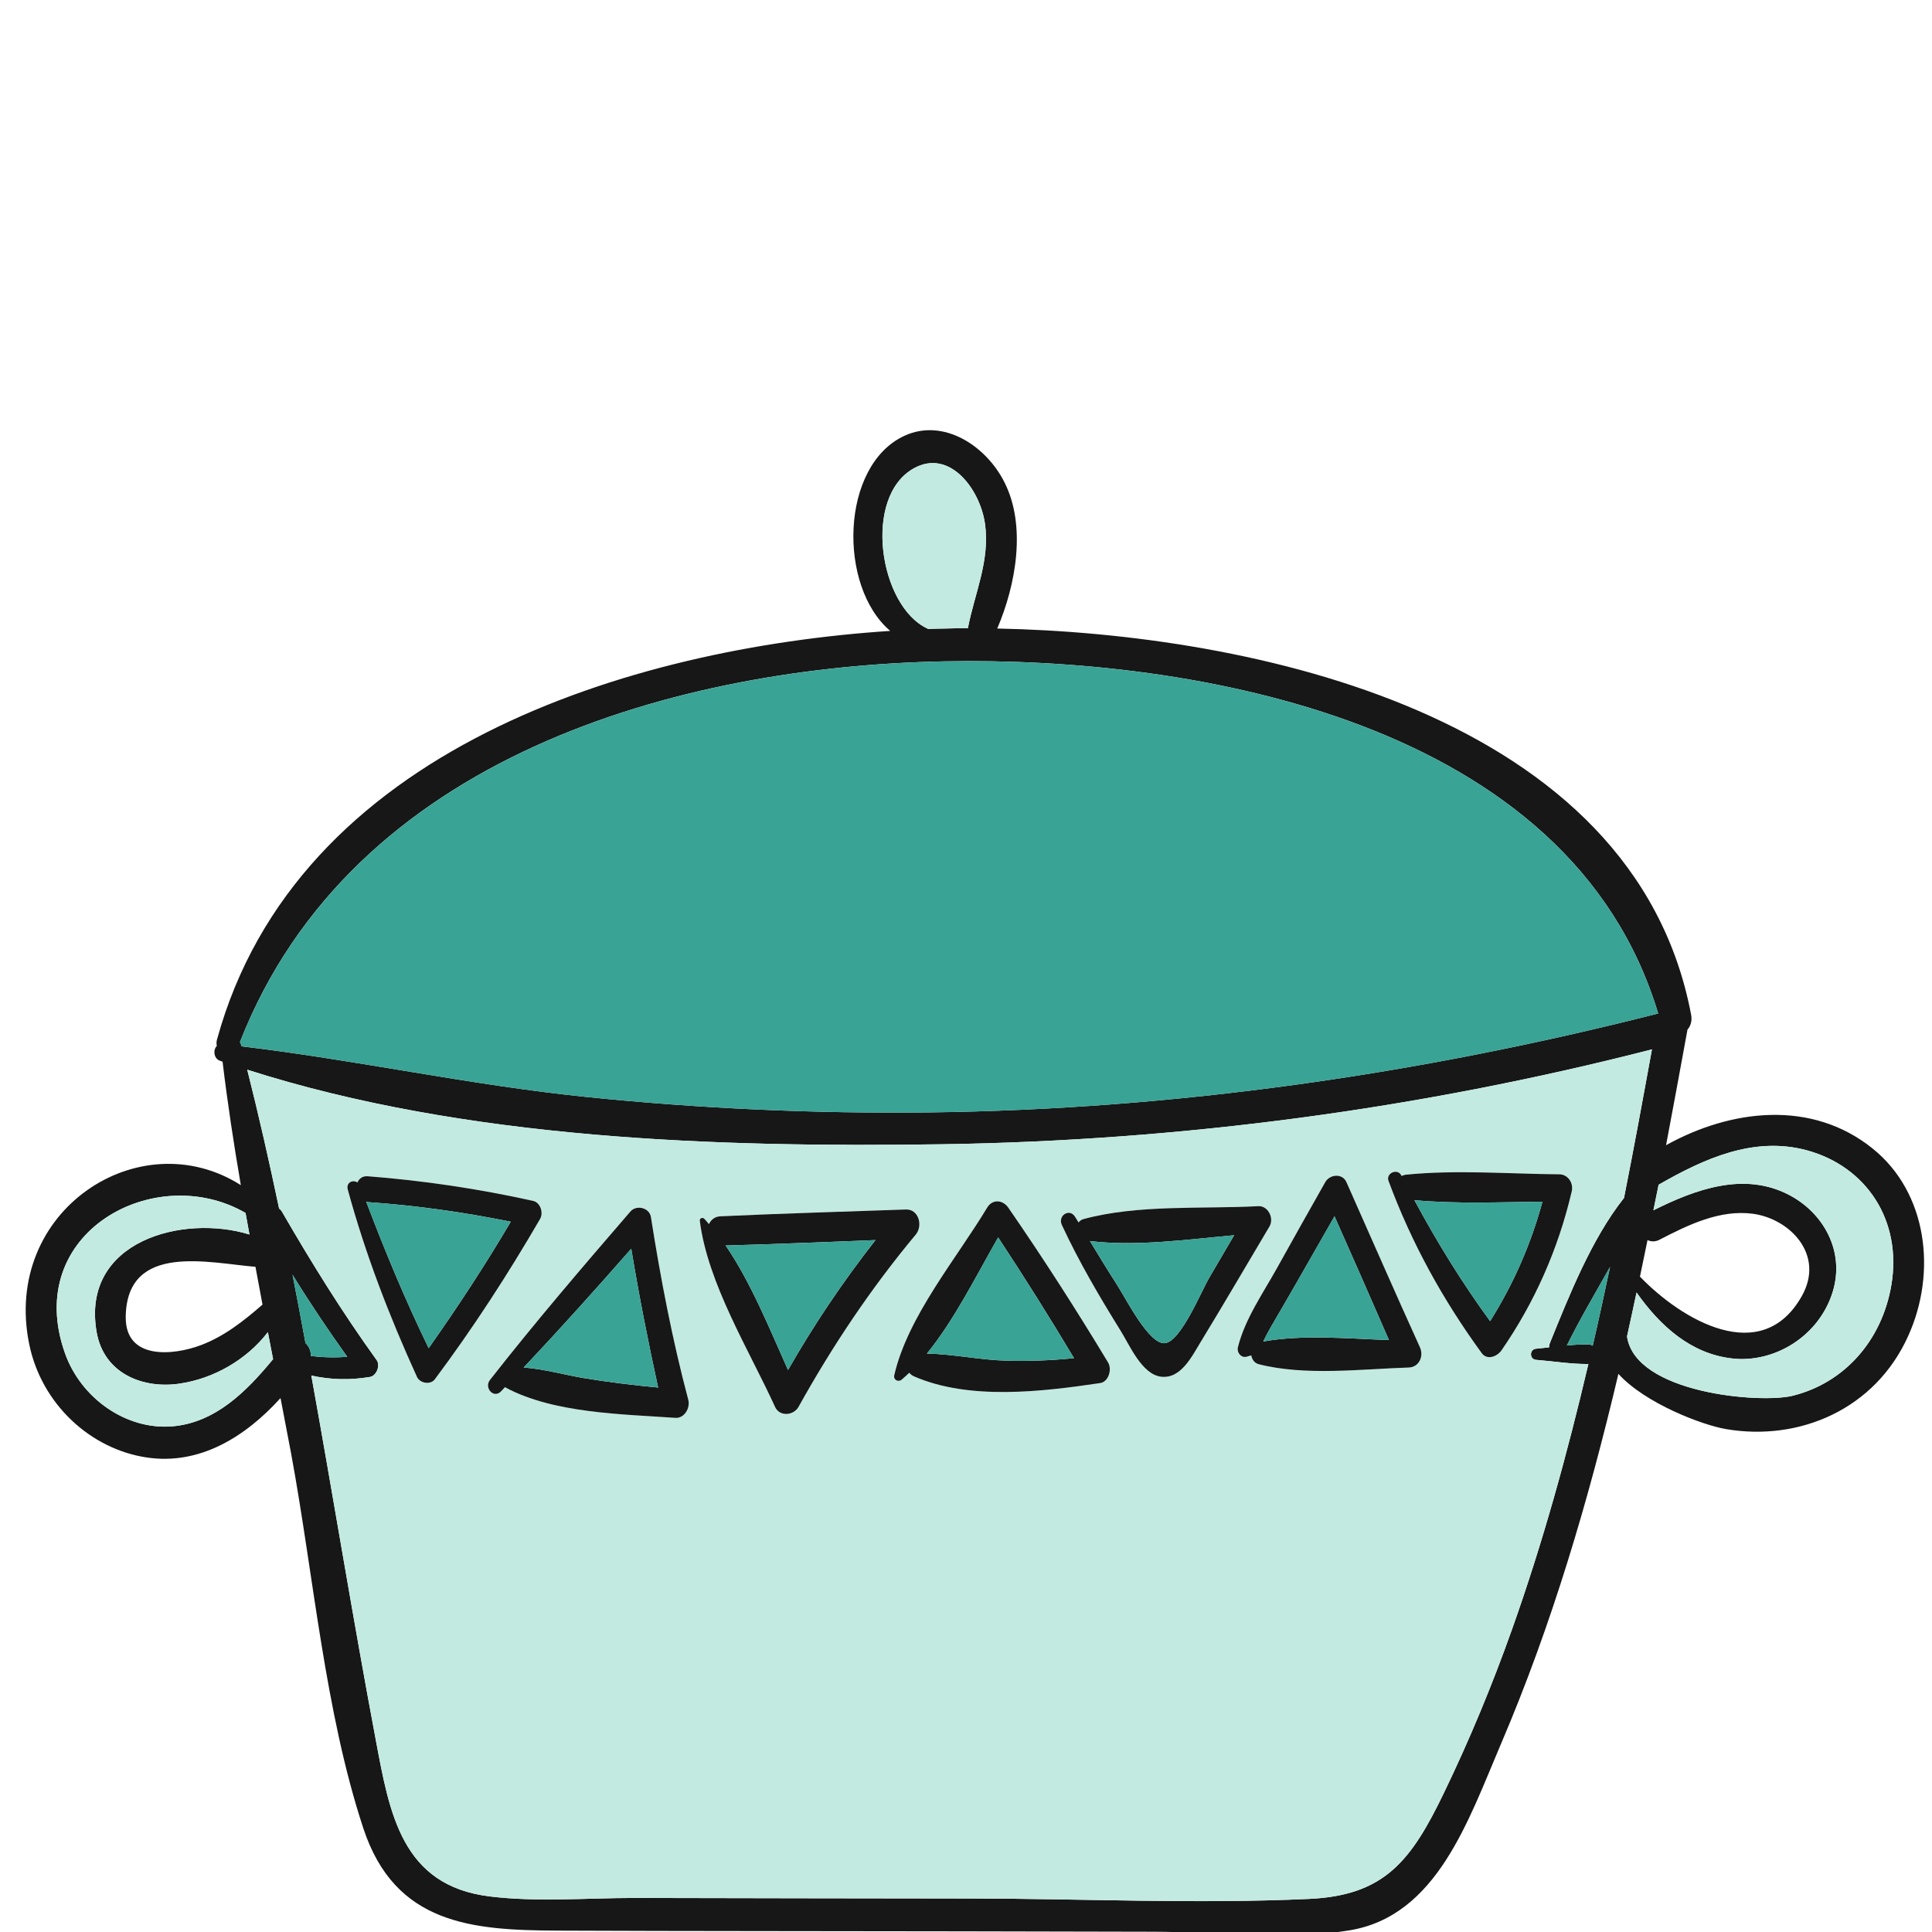 <?xml version="1.0" encoding="UTF-8" standalone="no"?>
<svg
   xmlns:dc="http://purl.org/dc/elements/1.1/"
   xmlns:cc="http://creativecommons.org/ns#"
   xmlns:rdf="http://www.w3.org/1999/02/22-rdf-syntax-ns#"
   xmlns:svg="http://www.w3.org/2000/svg"
   xmlns="http://www.w3.org/2000/svg"
   xmlns:sodipodi="http://sodipodi.sourceforge.net/DTD/sodipodi-0.dtd"
   xmlns:inkscape="http://www.inkscape.org/namespaces/inkscape"
   width="200"
   height="200"
   viewBox="0 0 52.917 52.917"
   version="1.1"
   id="svg1636"
   inkscape:version="1.0.2-2 (e86c870879, 2021-01-15)"
   sodipodi:docname="1.svg">
  <defs
     id="defs1630" />
  <sodipodi:namedview
     id="base"
     pagecolor="#ffffff"
     bordercolor="#666666"
     borderopacity="1.0"
     inkscape:pageopacity="0.0"
     inkscape:pageshadow="2"
     inkscape:zoom="2.8"
     inkscape:cx="130.21836"
     inkscape:cy="115.454"
     inkscape:document-units="mm"
     inkscape:current-layer="layer1"
     inkscape:document-rotation="0"
     showgrid="false"
     units="px"
     inkscape:window-width="2400"
     inkscape:window-height="1271"
     inkscape:window-x="2391"
     inkscape:window-y="-9"
     inkscape:window-maximized="1" />
  <g
     inkscape:label="Layer 1"
     inkscape:groupmode="layer"
     id="layer1">
    <g
       id="g3964"
       transform="matrix(0.366,0,0,0.39,-256.304,-64.11)">
      <path
         id="path1328"
         style="fill:#171717;fill-opacity:1;fill-rule:nonzero;stroke:none;stroke-width:0.133"
         d="m 719.929,256.008 c -0.175,-0.888 -0.351,-1.777 -0.527,-2.656 -3.429,-0.255 -9.621,-1.749 -9.709,3.496 -0.049,3.087 3.584,2.725 5.607,2.013 1.759,-0.616 3.213,-1.7 4.629,-2.853 z m 0.792,3.829 c -0.137,-0.635 -0.264,-1.26 -0.391,-1.895 -1.621,1.973 -4.103,3.272 -6.604,3.613 -2.705,0.381 -5.665,-0.673 -6.212,-3.623 -1.181,-6.408 6.476,-8.293 11.439,-6.848 -0.097,-0.497 -0.196,-1.005 -0.293,-1.513 -6.749,-3.673 -16.713,1.357 -13.519,9.836 1.201,3.193 4.6,5.421 8.048,5.148 3.195,-0.255 5.52,-2.423 7.532,-4.719 z m 2.813,-0.224 c 0.917,0.107 1.827,0.127 2.735,0.059 -1.427,-1.876 -2.804,-3.791 -4.093,-5.764 0.332,1.593 0.655,3.195 0.968,4.796 0.263,0.235 0.429,0.567 0.391,0.909 z m 49.181,-51.107 c 0.508,-2.471 1.671,-4.747 1.279,-7.345 -0.371,-2.423 -2.647,-5.284 -5.323,-3.887 -3.849,2.012 -2.589,9.689 1.016,11.252 0.019,0.009 0.029,0.029 0.039,0.029 0.42,-0.009 0.849,-0.029 1.26,-0.029 0.567,-0.02 1.143,-0.02 1.729,-0.02 z m 46.759,50.393 c 0.459,-1.847 0.879,-3.692 1.299,-5.539 -1.103,1.836 -2.247,3.653 -3.232,5.519 0.536,-0.048 1.073,-0.088 1.601,-0.077 0.137,0 0.244,0.039 0.332,0.097 z m 2.344,-10.384 c 0.733,-3.467 1.417,-6.955 2.091,-10.432 -17.396,4.191 -35.193,6.408 -53.088,6.663 -16.84,0.233 -35.663,-0.323 -52.035,-5.236 0.869,3.223 1.651,6.476 2.384,9.748 0.077,0.059 0.156,0.127 0.215,0.225 2.208,3.584 4.513,7.072 7.081,10.412 0.303,0.391 -0.009,1.113 -0.488,1.192 -1.504,0.235 -2.931,0.205 -4.396,-0.097 1.641,8.517 3.116,17.073 4.807,25.504 1.045,5.245 1.944,10.315 8.537,11.076 3.555,0.411 7.276,0.108 10.861,0.108 8.411,0.019 16.82,0.029 25.231,0.039 8.381,0.011 16.859,0.391 25.231,0.029 5.665,-0.244 7.648,-2.685 10.109,-7.481 1.905,-3.703 3.585,-7.512 5.06,-11.4 2.315,-6.105 4.152,-12.367 5.733,-18.685 h -0.009 c -1.289,0.009 -2.617,-0.196 -3.907,-0.293 -0.508,-0.04 -0.499,-0.743 0,-0.781 0.321,-0.029 0.644,-0.059 0.976,-0.097 0,-0.089 0.011,-0.176 0.049,-0.275 1.465,-3.389 3.116,-7.316 5.557,-10.217 z m 2.432,-12.923 c 0.04,-0.019 0.079,-0.019 0.128,-0.019 -6.584,-20.601 -34.804,-25.075 -53.392,-24.743 -19.848,0.352 -44.356,6.623 -52.747,26.744 0.039,0.059 0.079,0.128 0.097,0.205 0.011,0.029 0.02,0.059 0.02,0.088 8.625,0.967 17.152,2.725 25.807,3.556 8.547,0.82 17.143,1.181 25.739,1.084 18.324,-0.215 36.532,-2.667 54.348,-6.916 z m 10.872,19.82 c 1.739,-2.892 -0.869,-5.421 -3.643,-5.783 -2.481,-0.313 -4.845,0.771 -7.013,1.825 -0.323,0.157 -0.636,0.137 -0.889,0.02 -0.185,0.86 -0.381,1.719 -0.567,2.569 3.116,3.037 9.104,6.379 12.112,1.368 z m 6.701,-0.772 c 0.82,-4.552 -1.876,-8.343 -6.34,-9.475 -3.956,-0.997 -7.668,0.585 -11.076,2.421 -0.128,0.596 -0.264,1.192 -0.391,1.797 3.164,-1.484 6.759,-2.715 10.109,-1.103 2.617,1.26 4.268,4.004 3.292,6.885 -1.036,3.077 -4.367,4.972 -7.531,4.621 -3.068,-0.333 -5.363,-2.276 -7.131,-4.631 -0.235,1.025 -0.469,2.061 -0.713,3.087 0.615,3.995 9.933,4.719 12.365,4.171 3.879,-0.888 6.711,-3.868 7.415,-7.775 z m -1.387,-9.583 c 4.083,3.087 4.805,8.673 2.656,13.137 -2.471,5.168 -8.147,7.435 -13.645,6.555 -1.729,-0.273 -6.027,-1.787 -8.049,-3.877 -2.236,8.879 -4.972,17.611 -8.781,25.972 -2.452,5.383 -4.796,12.093 -11.34,13.109 -4.708,0.732 -9.915,0.107 -14.672,0.097 -4.855,-0.009 -9.709,-0.02 -14.553,-0.029 -10.032,-0.02 -20.055,-0.009 -30.085,-0.049 -6.359,-0.029 -12.112,-0.439 -14.487,-7.169 -2.9,-8.253 -3.721,-17.768 -5.411,-26.344 -0.264,-1.299 -0.528,-2.588 -0.792,-3.888 -2.637,2.736 -6.065,4.728 -10.012,4.172 -4.209,-0.587 -7.872,-3.751 -8.791,-7.941 -2.061,-9.397 8.264,-15.707 15.833,-11.185 -0.527,-2.881 -0.996,-5.772 -1.367,-8.673 -0.069,-0.02 -0.137,-0.039 -0.205,-0.068 -0.46,-0.147 -0.517,-0.772 -0.225,-1.036 -0.029,-0.127 -0.039,-0.273 0.011,-0.439 5.957,-20.425 30.984,-27.517 50.383,-28.708 -3.927,-3.127 -3.732,-11.605 1.045,-13.695 2.92,-1.28 6.144,0.683 7.521,3.291 1.621,3.039 0.849,7.151 -0.557,10.237 18.969,0.352 47.668,5.979 51.927,27.125 0.088,0.44 -0.039,0.792 -0.273,1.045 -0.528,2.705 -1.055,5.412 -1.603,8.117 4.845,-2.529 10.901,-3.224 15.473,0.244" />
      <g
         id="g3898">
        <path
           id="path1330"
           style="fill:#c2eae1;fill-opacity:1;fill-rule:nonzero;stroke:none;stroke-width:0.133"
           d="m 835.484,245.167 c 4.464,1.132 7.16,4.923 6.34,9.475 -0.704,3.907 -3.536,6.887 -7.415,7.775 -2.432,0.548 -11.751,-0.176 -12.365,-4.171 0.244,-1.025 0.479,-2.061 0.713,-3.087 1.768,2.355 4.063,4.297 7.131,4.631 3.164,0.351 6.495,-1.544 7.531,-4.621 0.976,-2.881 -0.675,-5.625 -3.292,-6.885 -3.351,-1.612 -6.945,-0.381 -10.109,1.103 0.127,-0.605 0.263,-1.201 0.391,-1.797 3.408,-1.836 7.12,-3.419 11.076,-2.421" />
        <path
           id="path1332"
           style="fill:#39a395;fill-opacity:1;fill-rule:nonzero;stroke:none;stroke-width:0.133"
           d="m 824.379,235.575 c -0.049,0 -0.088,0 -0.128,0.019 -17.816,4.249 -36.024,6.701 -54.348,6.916 -8.596,0.097 -17.192,-0.264 -25.739,-1.084 -8.655,-0.831 -17.181,-2.589 -25.807,-3.556 0,-0.029 -0.009,-0.059 -0.02,-0.088 -0.019,-0.077 -0.059,-0.147 -0.097,-0.205 8.391,-20.121 32.899,-26.392 52.747,-26.744 18.588,-0.332 46.808,4.141 53.392,24.743" />
        <path
           id="path1334"
           style="fill:#c2eae1;fill-opacity:1;fill-rule:nonzero;stroke:none;stroke-width:0.133"
           d="m 740.696,250.001 c 0.284,-0.459 0.02,-1.172 -0.527,-1.28 -4.084,-0.849 -8.205,-1.425 -12.367,-1.728 -0.391,-0.029 -0.644,0.165 -0.772,0.439 -0.332,-0.224 -0.859,0 -0.723,0.489 1.319,4.541 3.116,8.908 5.177,13.157 0.224,0.459 1.007,0.585 1.339,0.175 2.852,-3.584 5.46,-7.355 7.872,-11.252 z m 10.129,13.959 c 0.655,0.048 1.133,-0.675 0.968,-1.271 -1.192,-4.209 -2.071,-8.507 -2.795,-12.825 -0.107,-0.673 -1.093,-0.879 -1.533,-0.4 -3.565,3.877 -7.131,7.776 -10.509,11.829 -0.469,0.556 0.273,1.337 0.82,0.811 0.097,-0.097 0.205,-0.205 0.303,-0.303 0.02,0.009 0.039,0.029 0.059,0.039 3.604,1.807 8.713,1.856 12.688,2.12 z m 17.993,-12.875 c 0.556,-0.635 0.205,-1.788 -0.733,-1.759 -4.629,0.157 -9.269,0.275 -13.9,0.479 -0.42,0.02 -0.703,0.255 -0.849,0.548 -0.117,-0.128 -0.224,-0.264 -0.352,-0.381 -0.107,-0.108 -0.351,-0.039 -0.332,0.136 0.596,4.436 3.703,9.104 5.636,13.089 0.343,0.693 1.377,0.607 1.749,0 2.559,-4.317 5.44,-8.351 8.781,-12.112 z m 13.801,10.432 c 0.625,-0.088 0.899,-0.967 0.587,-1.445 -2.384,-3.712 -4.864,-7.336 -7.473,-10.881 -0.409,-0.547 -1.181,-0.605 -1.572,0 -2.285,3.575 -5.939,7.629 -6.955,11.771 -0.079,0.341 0.303,0.508 0.547,0.321 0.196,-0.156 0.391,-0.321 0.576,-0.488 0.088,0.097 0.196,0.185 0.333,0.244 4.151,1.709 9.621,1.084 13.957,0.479 z m 12.66,-10.988 c 0.38,-0.596 -0.108,-1.476 -0.831,-1.436 -4.229,0.215 -9.007,-0.137 -13.119,0.917 -0.136,0.04 -0.244,0.128 -0.332,0.225 -0.088,-0.137 -0.176,-0.273 -0.264,-0.401 -0.409,-0.615 -1.308,-0.087 -0.987,0.577 1.271,2.568 2.804,5.02 4.387,7.413 0.673,1.007 1.592,3.067 3.019,3.243 1.493,0.185 2.315,-1.407 2.988,-2.441 1.739,-2.677 3.429,-5.401 5.139,-8.097 z m 10.441,9.895 c 0.752,-0.029 1.133,-0.781 0.821,-1.427 -1.867,-3.848 -3.664,-7.727 -5.5,-11.595 -0.303,-0.644 -1.251,-0.547 -1.583,0 -1.211,2.012 -2.423,4.024 -3.624,6.056 -1.045,1.768 -2.373,3.536 -2.911,5.529 -0.107,0.4 0.264,0.791 0.664,0.673 0.128,-0.039 0.235,-0.059 0.332,-0.088 0.059,0.284 0.235,0.537 0.548,0.616 3.487,0.84 7.687,0.341 11.252,0.235 z m 12.181,-12.357 c 0.156,-0.605 -0.293,-1.211 -0.928,-1.211 -3.791,-0.029 -7.727,-0.332 -11.507,0.029 -0.117,0.02 -0.205,0.049 -0.293,0.088 -0.009,-0.02 -0.02,-0.029 -0.029,-0.049 -0.273,-0.508 -1.172,-0.156 -0.948,0.401 1.729,4.385 4.084,8.371 6.975,12.092 0.411,0.517 1.152,0.235 1.475,-0.195 2.481,-3.371 4.24,-7.092 5.256,-11.156 z m 6.007,-9.983 c -0.673,3.477 -1.357,6.965 -2.091,10.432 -2.441,2.901 -4.092,6.828 -5.557,10.217 -0.039,0.099 -0.049,0.185 -0.049,0.275 -0.332,0.039 -0.655,0.068 -0.976,0.097 -0.499,0.039 -0.508,0.741 0,0.781 1.289,0.097 2.617,0.303 3.907,0.293 h 0.009 c -1.581,6.319 -3.419,12.58 -5.733,18.685 -1.475,3.888 -3.155,7.697 -5.06,11.4 -2.461,4.796 -4.444,7.237 -10.109,7.481 -8.372,0.361 -16.849,-0.019 -25.231,-0.029 -8.411,-0.009 -16.82,-0.02 -25.231,-0.039 -3.585,0 -7.307,0.303 -10.861,-0.108 -6.593,-0.761 -7.492,-5.831 -8.537,-11.076 -1.691,-8.431 -3.165,-16.987 -4.807,-25.504 1.465,0.303 2.892,0.332 4.396,0.097 0.479,-0.079 0.791,-0.801 0.488,-1.192 -2.568,-3.34 -4.873,-6.828 -7.081,-10.412 -0.059,-0.099 -0.137,-0.167 -0.215,-0.225 -0.733,-3.272 -1.515,-6.525 -2.384,-9.748 16.372,4.913 35.195,5.469 52.035,5.236 17.895,-0.255 35.692,-2.472 53.088,-6.663" />
        <path
           id="path1336"
           style="fill:#39a395;fill-opacity:1;fill-rule:nonzero;stroke:none;stroke-width:0.133"
           d="m 820.773,253.361 c -0.42,1.847 -0.84,3.692 -1.299,5.539 -0.088,-0.059 -0.195,-0.097 -0.332,-0.097 -0.528,-0.011 -1.065,0.029 -1.601,0.077 0.985,-1.865 2.129,-3.683 3.232,-5.519" />
        <path
           id="path1338"
           style="fill:#171717;fill-opacity:1;fill-rule:nonzero;stroke:none;stroke-width:0.133"
           d="m 815.715,248.78 c -3.175,0.029 -6.428,0.167 -9.583,-0.107 1.7,2.959 3.565,5.801 5.665,8.497 1.739,-2.597 3.048,-5.381 3.917,-8.391 z m 1.26,-1.924 c 0.635,0 1.084,0.605 0.928,1.211 -1.016,4.064 -2.775,7.785 -5.256,11.156 -0.323,0.429 -1.064,0.712 -1.475,0.195 -2.891,-3.721 -5.245,-7.707 -6.975,-12.092 -0.224,-0.557 0.675,-0.909 0.948,-0.401 0.009,0.02 0.02,0.029 0.029,0.049 0.088,-0.039 0.176,-0.068 0.293,-0.088 3.78,-0.361 7.716,-0.059 11.507,-0.029" />
        <path
           id="path1340"
           style="fill:#39a395;fill-opacity:1;fill-rule:nonzero;stroke:none;stroke-width:0.133"
           d="m 806.132,248.673 c 3.155,0.273 6.408,0.136 9.583,0.107 -0.869,3.009 -2.179,5.793 -3.917,8.391 -2.1,-2.696 -3.965,-5.539 -5.665,-8.497" />
        <path
           id="path1342"
           style="fill:#171717;fill-opacity:1;fill-rule:nonzero;stroke:none;stroke-width:0.133"
           d="m 804.227,258.499 c -1.348,-2.911 -2.705,-5.801 -4.073,-8.693 -0.928,1.515 -1.845,3.039 -2.773,4.552 -0.576,0.928 -1.143,1.876 -1.729,2.804 0,0 -0.517,0.801 -0.831,1.436 2.98,-0.499 6.311,-0.205 9.407,-0.099 z m 2.316,0.499 c 0.312,0.645 -0.069,1.397 -0.821,1.427 -3.565,0.107 -7.765,0.605 -11.252,-0.235 -0.313,-0.079 -0.489,-0.332 -0.548,-0.616 -0.097,0.029 -0.204,0.049 -0.332,0.088 -0.4,0.117 -0.771,-0.273 -0.664,-0.673 0.537,-1.993 1.865,-3.761 2.911,-5.529 1.201,-2.032 2.413,-4.044 3.624,-6.056 0.332,-0.547 1.28,-0.644 1.583,0 1.836,3.868 3.633,7.747 5.5,11.595" />
        <path
           id="path1344"
           style="fill:#39a395;fill-opacity:1;fill-rule:nonzero;stroke:none;stroke-width:0.133"
           d="m 800.153,249.805 c 1.368,2.892 2.725,5.783 4.073,8.693 -3.096,-0.107 -6.427,-0.4 -9.407,0.099 0.313,-0.635 0.831,-1.436 0.831,-1.436 0.587,-0.928 1.153,-1.876 1.729,-2.804 0.928,-1.513 1.845,-3.037 2.773,-4.552" />
        <path
           id="path1346"
           style="fill:#171717;fill-opacity:1;fill-rule:nonzero;stroke:none;stroke-width:0.133"
           d="m 790.805,254.075 c 0.607,-0.977 1.221,-1.953 1.837,-2.94 -3.556,0.303 -7.316,0.801 -10.793,0.409 0.644,0.997 1.279,1.984 1.953,2.96 0.752,1.084 2.461,4.337 3.672,4.211 1.192,-0.137 2.687,-3.615 3.331,-4.64 z m 3.644,-4.981 c 0.723,-0.04 1.211,0.84 0.831,1.436 -1.709,2.696 -3.4,5.42 -5.139,8.097 -0.673,1.035 -1.495,2.627 -2.988,2.441 -1.427,-0.176 -2.345,-2.236 -3.019,-3.243 -1.583,-2.393 -3.116,-4.845 -4.387,-7.413 -0.321,-0.664 0.577,-1.192 0.987,-0.577 0.088,0.128 0.176,0.264 0.264,0.401 0.088,-0.097 0.196,-0.185 0.332,-0.225 4.112,-1.055 8.889,-0.703 13.119,-0.917" />
        <path
           id="path1348"
           style="fill:#39a395;fill-opacity:1;fill-rule:nonzero;stroke:none;stroke-width:0.133"
           d="m 792.643,251.135 c -0.616,0.987 -1.231,1.963 -1.837,2.94 -0.644,1.025 -2.139,4.503 -3.331,4.64 -1.211,0.127 -2.92,-3.127 -3.672,-4.211 -0.675,-0.976 -1.309,-1.963 -1.953,-2.96 3.477,0.392 7.237,-0.107 10.793,-0.409" />
        <path
           id="path1350"
           style="fill:#171717;fill-opacity:1;fill-rule:nonzero;stroke:none;stroke-width:0.133"
           d="m 775.607,259.945 c 1.691,0.048 3.371,-0.02 5.051,-0.176 -1.827,-2.872 -3.721,-5.695 -5.676,-8.479 -1.621,2.647 -3.272,5.792 -5.333,8.156 1.984,0.039 3.956,0.449 5.959,0.499 z m 7.6,0.127 c 0.312,0.479 0.039,1.357 -0.587,1.445 -4.336,0.605 -9.807,1.231 -13.957,-0.479 -0.137,-0.059 -0.245,-0.147 -0.333,-0.244 -0.185,0.167 -0.38,0.332 -0.576,0.488 -0.244,0.187 -0.625,0.02 -0.547,-0.321 1.016,-4.141 4.669,-8.196 6.955,-11.771 0.391,-0.605 1.163,-0.547 1.572,0 2.609,3.545 5.089,7.169 7.473,10.881" />
        <path
           id="path1352"
           style="fill:#39a395;fill-opacity:1;fill-rule:nonzero;stroke:none;stroke-width:0.133"
           d="m 780.657,259.769 c -1.68,0.156 -3.36,0.224 -5.051,0.176 -2.003,-0.049 -3.975,-0.46 -5.959,-0.499 2.061,-2.364 3.712,-5.509 5.333,-8.156 1.955,2.784 3.849,5.607 5.676,8.479" />
        <path
           id="path1354"
           style="fill:#c2eae1;fill-opacity:1;fill-rule:nonzero;stroke:none;stroke-width:0.133"
           d="m 773.995,201.161 c 0.392,2.599 -0.771,4.875 -1.279,7.345 -0.587,0 -1.163,0 -1.729,0.02 -0.411,0 -0.84,0.02 -1.26,0.029 -0.009,0 -0.02,-0.02 -0.039,-0.029 -3.605,-1.563 -4.865,-9.24 -1.016,-11.252 2.676,-1.397 4.952,1.464 5.323,3.887" />
        <path
           id="path1356"
           style="fill:#171717;fill-opacity:1;fill-rule:nonzero;stroke:none;stroke-width:0.133"
           d="m 765.8,251.476 c -3.741,0.137 -7.483,0.284 -11.213,0.381 1.885,2.579 3.292,5.86 4.669,8.743 1.953,-3.204 4.141,-6.243 6.544,-9.124 z m 2.285,-2.149 c 0.939,-0.029 1.289,1.124 0.733,1.759 -3.341,3.761 -6.223,7.795 -8.781,12.112 -0.372,0.607 -1.407,0.693 -1.749,0 -1.933,-3.985 -5.04,-8.653 -5.636,-13.089 -0.019,-0.175 0.225,-0.244 0.332,-0.136 0.128,0.117 0.235,0.253 0.352,0.381 0.147,-0.293 0.429,-0.528 0.849,-0.548 4.631,-0.204 9.271,-0.321 13.9,-0.479" />
        <path
           id="path1358"
           style="fill:#39a395;fill-opacity:1;fill-rule:nonzero;stroke:none;stroke-width:0.133"
           d="m 754.587,251.857 c 3.731,-0.097 7.472,-0.244 11.213,-0.381 -2.403,2.881 -4.591,5.92 -6.544,9.124 -1.377,-2.883 -2.784,-6.164 -4.669,-8.743" />
        <path
           id="path1360"
           style="fill:#171717;fill-opacity:1;fill-rule:nonzero;stroke:none;stroke-width:0.133"
           d="m 749.536,261.831 c -0.752,-3.233 -1.436,-6.476 -2.012,-9.749 -2.637,2.824 -5.313,5.617 -8.048,8.343 1.484,0.107 2.94,0.488 4.415,0.732 1.876,0.293 3.76,0.508 5.645,0.675 z m 2.257,0.859 c 0.165,0.596 -0.313,1.319 -0.968,1.271 -3.975,-0.264 -9.084,-0.313 -12.688,-2.12 -0.02,-0.009 -0.039,-0.029 -0.059,-0.039 -0.097,0.097 -0.205,0.205 -0.303,0.303 -0.547,0.527 -1.289,-0.255 -0.82,-0.811 3.379,-4.053 6.944,-7.952 10.509,-11.829 0.44,-0.479 1.427,-0.273 1.533,0.4 0.724,4.319 1.603,8.616 2.795,12.825" />
        <path
           id="path1362"
           style="fill:#39a395;fill-opacity:1;fill-rule:nonzero;stroke:none;stroke-width:0.133"
           d="m 747.524,252.081 c 0.576,3.273 1.26,6.516 2.012,9.749 -1.885,-0.167 -3.769,-0.381 -5.645,-0.675 -1.475,-0.244 -2.931,-0.625 -4.415,-0.732 2.735,-2.725 5.411,-5.519 8.048,-8.343" />
        <path
           id="path1364"
           style="fill:#171717;fill-opacity:1;fill-rule:nonzero;stroke:none;stroke-width:0.133"
           d="m 732.364,259.065 c 2.169,-2.881 4.229,-5.831 6.144,-8.879 -3.545,-0.673 -7.101,-1.143 -10.705,-1.377 -0.039,-0.009 -0.079,-0.029 -0.117,-0.039 1.416,3.507 2.94,6.945 4.679,10.295 z m 7.805,-10.344 c 0.547,0.108 0.811,0.821 0.527,1.28 -2.412,3.897 -5.02,7.668 -7.872,11.252 -0.332,0.411 -1.115,0.284 -1.339,-0.175 -2.061,-4.249 -3.859,-8.616 -5.177,-13.157 -0.136,-0.489 0.391,-0.713 0.723,-0.489 0.128,-0.273 0.381,-0.468 0.772,-0.439 4.161,0.303 8.283,0.879 12.367,1.728" />
        <path
           id="path1366"
           style="fill:#39a395;fill-opacity:1;fill-rule:nonzero;stroke:none;stroke-width:0.133"
           d="m 738.508,250.187 c -1.915,3.048 -3.975,5.997 -6.144,8.879 -1.739,-3.349 -3.263,-6.788 -4.679,-10.295 0.039,0.009 0.079,0.029 0.117,0.039 3.604,0.235 7.16,0.704 10.705,1.377" />
        <path
           id="path1368"
           style="fill:#39a395;fill-opacity:1;fill-rule:nonzero;stroke:none;stroke-width:0.133"
           d="m 726.269,259.672 c -0.908,0.068 -1.817,0.048 -2.735,-0.059 0.039,-0.343 -0.128,-0.675 -0.391,-0.909 -0.313,-1.601 -0.636,-3.203 -0.968,-4.796 1.289,1.973 2.667,3.888 4.093,5.764" />
        <path
           id="path1370"
           style="fill:#c2eae1;fill-opacity:1;fill-rule:nonzero;stroke:none;stroke-width:0.133"
           d="m 720.331,257.943 c 0.127,0.635 0.253,1.26 0.391,1.895 -2.012,2.296 -4.337,4.464 -7.532,4.719 -3.448,0.273 -6.847,-1.955 -8.048,-5.148 -3.195,-8.479 6.769,-13.509 13.519,-9.836 0.097,0.508 0.196,1.016 0.293,1.513 -4.963,-1.445 -12.62,0.44 -11.439,6.848 0.547,2.949 3.507,4.004 6.212,3.623 2.501,-0.341 4.983,-1.64 6.604,-3.613" />
      </g>
    </g>
  </g>
</svg>
